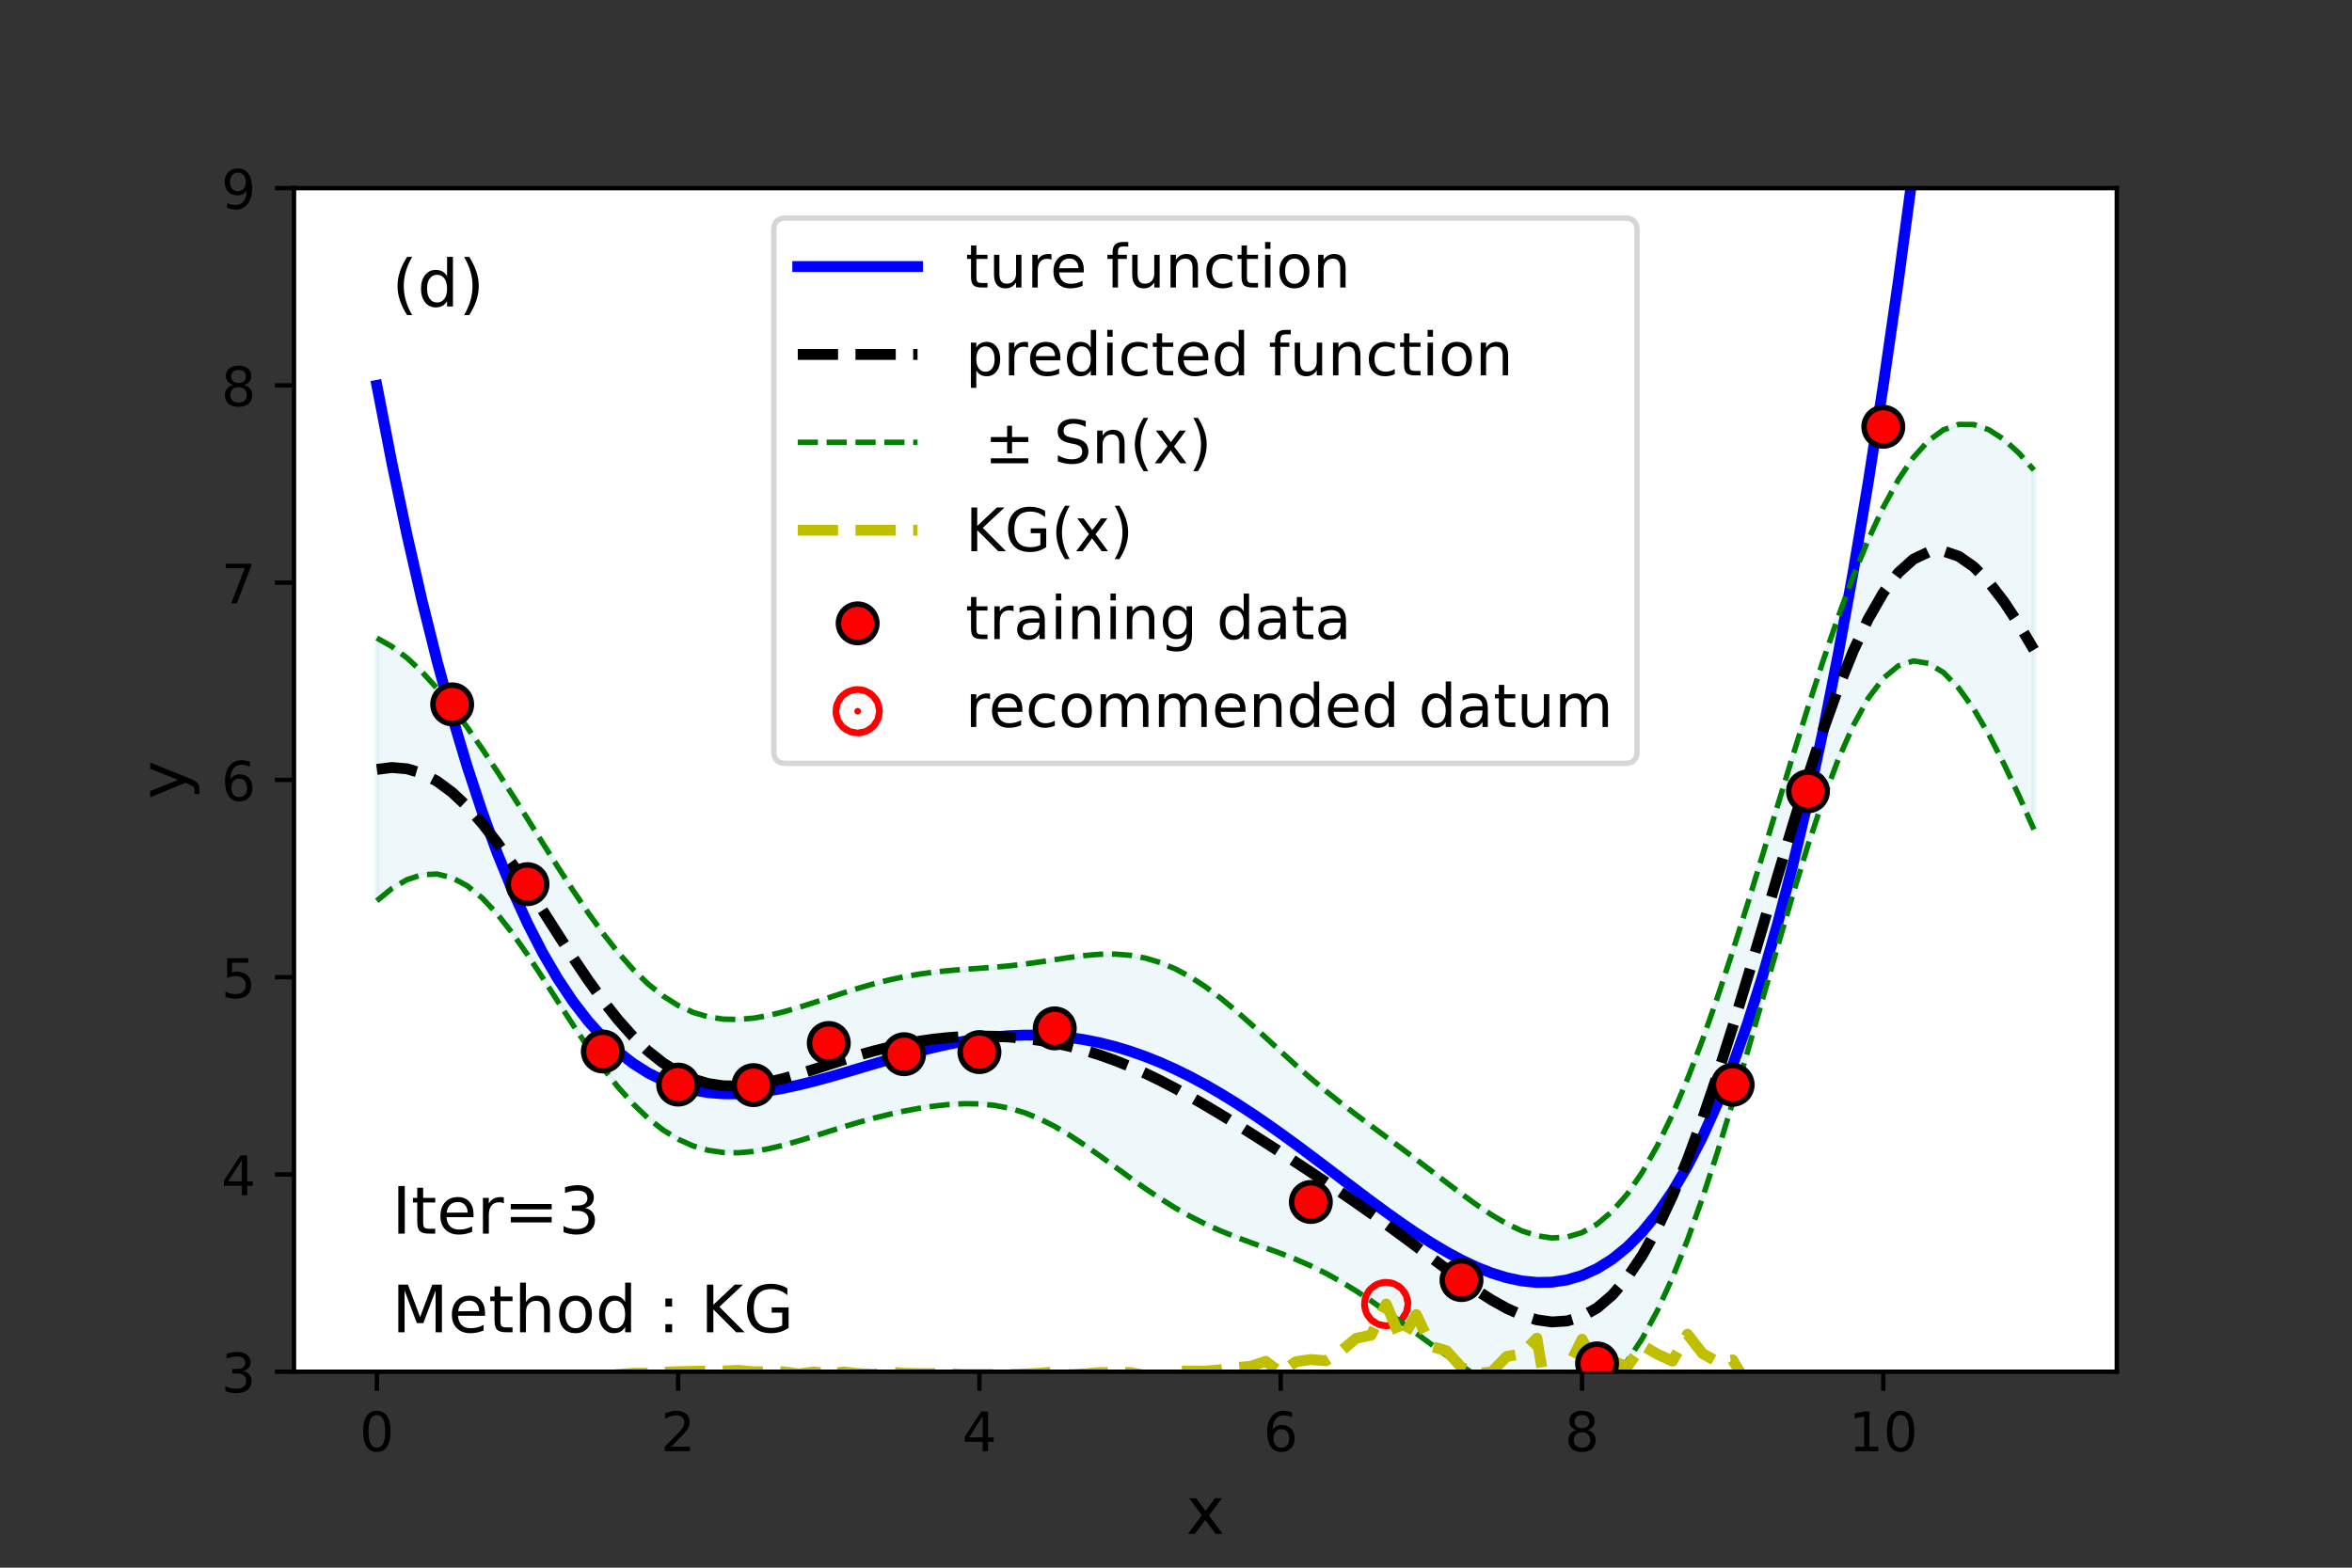 <?xml version="1.0" encoding="utf-8" standalone="no"?>
<!DOCTYPE svg PUBLIC "-//W3C//DTD SVG 1.1//EN"
  "http://www.w3.org/Graphics/SVG/1.1/DTD/svg11.dtd">
<!-- Created with matplotlib (https://matplotlib.org/) -->
<svg height="288pt" version="1.1" viewBox="0 0 432 288" width="432pt" xmlns="http://www.w3.org/2000/svg" xmlns:xlink="http://www.w3.org/1999/xlink">
 <rect x="0" y="0" width="432" height="288" fill="#333333" stroke="none"/>
 <defs>
  <style type="text/css">*{stroke-linecap:butt;stroke-linejoin:round;}</style>
 </defs>
 <g id="figure_1">
  <g id="patch_1">
   <path d="M 0 288 
L 432 288 
L 432 0 
L 0 0 
z
" style="fill:none;"/>
  </g>
  <g id="axes_1">
   <g id="patch_2">
    <path d="M 54 252 
L 388.8 252 
L 388.8 34.56 
L 54 34.56 
z
" style="fill:#ffffff;"/>
   </g>
   <g id="PolyCollection_1">
    <defs>
     <path d="M 69.218 -170.789 
L 69.218 -122.514 
L 71.985 -124.775 
L 74.752 -126.397 
L 77.519 -127.302 
L 80.286 -127.431 
L 83.053 -126.752 
L 85.82 -125.265 
L 88.587 -123.008 
L 91.354 -120.062 
L 94.121 -116.546 
L 96.888 -112.604 
L 99.655 -108.397 
L 102.421 -104.081 
L 105.188 -99.799 
L 107.955 -95.68 
L 110.722 -91.826 
L 113.489 -88.322 
L 116.256 -85.228 
L 119.023 -82.584 
L 121.79 -80.411 
L 124.557 -78.713 
L 127.324 -77.477 
L 130.091 -76.677 
L 132.858 -76.276 
L 135.625 -76.225 
L 138.392 -76.472 
L 141.159 -76.957 
L 143.926 -77.621 
L 146.693 -78.408 
L 149.46 -79.263 
L 152.226 -80.142 
L 154.993 -81.007 
L 157.76 -81.83 
L 160.527 -82.591 
L 163.294 -83.278 
L 166.061 -83.882 
L 168.828 -84.395 
L 171.595 -84.807 
L 174.362 -85.098 
L 177.129 -85.242 
L 179.896 -85.201 
L 182.663 -84.935 
L 185.43 -84.404 
L 188.197 -83.583 
L 190.964 -82.466 
L 193.731 -81.07 
L 196.498 -79.432 
L 199.264 -77.607 
L 202.031 -75.656 
L 204.798 -73.642 
L 207.565 -71.628 
L 210.332 -69.67 
L 213.099 -67.814 
L 215.866 -66.094 
L 218.633 -64.532 
L 221.4 -63.134 
L 224.167 -61.889 
L 226.934 -60.772 
L 229.701 -59.743 
L 232.468 -58.752 
L 235.235 -57.741 
L 238.002 -56.655 
L 240.769 -55.445 
L 243.536 -54.079 
L 246.302 -52.545 
L 249.069 -50.851 
L 251.836 -49.021 
L 254.603 -47.088 
L 257.37 -45.086 
L 260.137 -43.052 
L 262.904 -41.016 
L 265.671 -39.012 
L 268.438 -37.074 
L 271.205 -35.24 
L 273.972 -33.56 
L 276.739 -32.092 
L 279.506 -30.908 
L 282.273 -30.089 
L 285.04 -29.724 
L 287.807 -29.909 
L 290.574 -30.737 
L 293.34 -32.298 
L 296.107 -34.673 
L 298.874 -37.926 
L 301.641 -42.1 
L 304.408 -47.215 
L 307.175 -53.26 
L 309.942 -60.196 
L 312.709 -67.949 
L 315.476 -76.414 
L 318.243 -85.455 
L 321.01 -94.906 
L 323.777 -104.577 
L 326.544 -114.256 
L 329.311 -123.714 
L 332.078 -132.714 
L 334.845 -141.019 
L 337.612 -148.409 
L 340.379 -154.691 
L 343.145 -159.719 
L 345.912 -163.396 
L 348.679 -165.681 
L 351.446 -166.578 
L 354.213 -166.136 
L 356.98 -164.44 
L 359.747 -161.604 
L 362.514 -157.766 
L 365.281 -153.081 
L 368.048 -147.716 
L 370.815 -141.838 
L 373.582 -135.615 
L 373.582 -201.644 
L 373.582 -201.644 
L 370.815 -204.767 
L 368.048 -207.28 
L 365.281 -209.064 
L 362.514 -210.009 
L 359.747 -210.027 
L 356.98 -209.049 
L 354.213 -207.035 
L 351.446 -203.974 
L 348.679 -199.886 
L 345.912 -194.821 
L 343.145 -188.858 
L 340.379 -182.089 
L 337.612 -174.625 
L 334.845 -166.577 
L 332.078 -158.064 
L 329.311 -149.212 
L 326.544 -140.155 
L 323.777 -131.04 
L 321.01 -122.018 
L 318.243 -113.239 
L 315.476 -104.85 
L 312.709 -96.981 
L 309.942 -89.746 
L 307.175 -83.236 
L 304.408 -77.521 
L 301.641 -72.643 
L 298.874 -68.622 
L 296.107 -65.455 
L 293.34 -63.116 
L 290.574 -61.564 
L 287.807 -60.74 
L 285.04 -60.572 
L 282.273 -60.983 
L 279.506 -61.885 
L 276.739 -63.192 
L 273.972 -64.814 
L 271.205 -66.666 
L 268.438 -68.672 
L 265.671 -70.762 
L 262.904 -72.881 
L 260.137 -74.991 
L 257.37 -77.073 
L 254.603 -79.126 
L 251.836 -81.168 
L 249.069 -83.231 
L 246.302 -85.352 
L 243.536 -87.564 
L 240.769 -89.889 
L 238.002 -92.324 
L 235.235 -94.843 
L 232.468 -97.4 
L 229.701 -99.935 
L 226.934 -102.38 
L 224.167 -104.666 
L 221.4 -106.733 
L 218.633 -108.529 
L 215.866 -110.017 
L 213.099 -111.176 
L 210.332 -112.002 
L 207.565 -112.508 
L 204.798 -112.723 
L 202.031 -112.691 
L 199.264 -112.468 
L 196.498 -112.114 
L 193.731 -111.696 
L 190.964 -111.272 
L 188.197 -110.888 
L 185.43 -110.57 
L 182.663 -110.318 
L 179.896 -110.113 
L 177.129 -109.921 
L 174.362 -109.701 
L 171.595 -109.418 
L 168.828 -109.045 
L 166.061 -108.565 
L 163.294 -107.973 
L 160.527 -107.275 
L 157.76 -106.484 
L 154.993 -105.622 
L 152.226 -104.717 
L 149.46 -103.803 
L 146.693 -102.922 
L 143.926 -102.119 
L 141.159 -101.446 
L 138.392 -100.958 
L 135.625 -100.715 
L 132.858 -100.774 
L 130.091 -101.191 
L 127.324 -102.015 
L 124.557 -103.287 
L 121.79 -105.029 
L 119.023 -107.25 
L 116.256 -109.939 
L 113.489 -113.065 
L 110.722 -116.581 
L 107.955 -120.424 
L 105.188 -124.52 
L 102.421 -128.793 
L 99.655 -133.165 
L 96.888 -137.567 
L 94.121 -141.941 
L 91.354 -146.234 
L 88.587 -150.396 
L 85.82 -154.373 
L 83.053 -158.104 
L 80.286 -161.52 
L 77.519 -164.551 
L 74.752 -167.135 
L 71.985 -169.225 
L 69.218 -170.789 
z
" id="m813227bf83" style="stroke:#add8e6;stroke-opacity:0.2;"/>
    </defs>
    <g clip-path="url(#pe865008651)">
     <use style="fill:#add8e6;fill-opacity:0.2;stroke:#add8e6;stroke-opacity:0.2;" x="0" xlink:href="#m813227bf83" y="288"/>
    </g>
   </g>
   <g id="PathCollection_1">
    <defs>
     <path d="M 0 0.612 
C 0.162 0.612 0.318 0.548 0.433 0.433 
C 0.548 0.318 0.612 0.162 0.612 0 
C 0.612 -0.162 0.548 -0.318 0.433 -0.433 
C 0.318 -0.548 0.162 -0.612 0 -0.612 
C -0.162 -0.612 -0.318 -0.548 -0.433 -0.433 
C -0.548 -0.318 -0.612 -0.162 -0.612 0 
C -0.612 0.162 -0.548 0.318 -0.433 0.433 
C -0.318 0.548 -0.162 0.612 0 0.612 
z
" id="m2657b2f716" style="stroke:#ff0000;stroke-width:8;"/>
    </defs>
    <g clip-path="url(#pe865008651)">
     <use style="fill:#ff0000;stroke:#ff0000;stroke-width:8;" x="254.603" xlink:href="#m2657b2f716" y="239.561"/>
    </g>
   </g>
   <g id="matplotlib.axis_1">
    <g id="xtick_1">
     <g id="line2d_1">
      <defs>
       <path d="M 0 0 
L 0 3.5 
" id="m53368bb280" style="stroke:#000000;stroke-width:0.8;"/>
      </defs>
      <g>
       <use style="stroke:#000000;stroke-width:0.8;" x="69.218" xlink:href="#m53368bb280" y="252"/>
      </g>
     </g>
     <g id="text_1">
      <!-- 0 -->
      <g transform="translate(66.037 266.598)scale(0.1 -0.1)">
       <defs>
        <path d="M 31.781 66.406 
Q 24.172 66.406 20.328 58.906 
Q 16.5 51.422 16.5 36.375 
Q 16.5 21.391 20.328 13.891 
Q 24.172 6.391 31.781 6.391 
Q 39.453 6.391 43.281 13.891 
Q 47.125 21.391 47.125 36.375 
Q 47.125 51.422 43.281 58.906 
Q 39.453 66.406 31.781 66.406 
z
M 31.781 74.219 
Q 44.047 74.219 50.516 64.516 
Q 56.984 54.828 56.984 36.375 
Q 56.984 17.969 50.516 8.266 
Q 44.047 -1.422 31.781 -1.422 
Q 19.531 -1.422 13.062 8.266 
Q 6.594 17.969 6.594 36.375 
Q 6.594 54.828 13.062 64.516 
Q 19.531 74.219 31.781 74.219 
z
" id="DejaVuSans-48"/>
       </defs>
       <use xlink:href="#DejaVuSans-48"/>
      </g>
     </g>
    </g>
    <g id="xtick_2">
     <g id="line2d_2">
      <g>
       <use style="stroke:#000000;stroke-width:0.8;" x="124.557" xlink:href="#m53368bb280" y="252"/>
      </g>
     </g>
     <g id="text_2">
      <!-- 2 -->
      <g transform="translate(121.376 266.598)scale(0.1 -0.1)">
       <defs>
        <path d="M 19.188 8.297 
L 53.609 8.297 
L 53.609 0 
L 7.328 0 
L 7.328 8.297 
Q 12.938 14.109 22.625 23.891 
Q 32.328 33.688 34.812 36.531 
Q 39.547 41.844 41.422 45.531 
Q 43.312 49.219 43.312 52.781 
Q 43.312 58.594 39.234 62.25 
Q 35.156 65.922 28.609 65.922 
Q 23.969 65.922 18.812 64.312 
Q 13.672 62.703 7.812 59.422 
L 7.812 69.391 
Q 13.766 71.781 18.938 73 
Q 24.125 74.219 28.422 74.219 
Q 39.75 74.219 46.484 68.547 
Q 53.219 62.891 53.219 53.422 
Q 53.219 48.922 51.531 44.891 
Q 49.859 40.875 45.406 35.406 
Q 44.188 33.984 37.641 27.219 
Q 31.109 20.453 19.188 8.297 
z
" id="DejaVuSans-50"/>
       </defs>
       <use xlink:href="#DejaVuSans-50"/>
      </g>
     </g>
    </g>
    <g id="xtick_3">
     <g id="line2d_3">
      <g>
       <use style="stroke:#000000;stroke-width:0.8;" x="179.896" xlink:href="#m53368bb280" y="252"/>
      </g>
     </g>
     <g id="text_3">
      <!-- 4 -->
      <g transform="translate(176.715 266.598)scale(0.1 -0.1)">
       <defs>
        <path d="M 37.797 64.312 
L 12.891 25.391 
L 37.797 25.391 
z
M 35.203 72.906 
L 47.609 72.906 
L 47.609 25.391 
L 58.016 25.391 
L 58.016 17.188 
L 47.609 17.188 
L 47.609 0 
L 37.797 0 
L 37.797 17.188 
L 4.891 17.188 
L 4.891 26.703 
z
" id="DejaVuSans-52"/>
       </defs>
       <use xlink:href="#DejaVuSans-52"/>
      </g>
     </g>
    </g>
    <g id="xtick_4">
     <g id="line2d_4">
      <g>
       <use style="stroke:#000000;stroke-width:0.8;" x="235.235" xlink:href="#m53368bb280" y="252"/>
      </g>
     </g>
     <g id="text_4">
      <!-- 6 -->
      <g transform="translate(232.053 266.598)scale(0.1 -0.1)">
       <defs>
        <path d="M 33.016 40.375 
Q 26.375 40.375 22.484 35.828 
Q 18.609 31.297 18.609 23.391 
Q 18.609 15.531 22.484 10.953 
Q 26.375 6.391 33.016 6.391 
Q 39.656 6.391 43.531 10.953 
Q 47.406 15.531 47.406 23.391 
Q 47.406 31.297 43.531 35.828 
Q 39.656 40.375 33.016 40.375 
z
M 52.594 71.297 
L 52.594 62.312 
Q 48.875 64.062 45.094 64.984 
Q 41.312 65.922 37.594 65.922 
Q 27.828 65.922 22.672 59.328 
Q 17.531 52.734 16.797 39.406 
Q 19.672 43.656 24.016 45.922 
Q 28.375 48.188 33.594 48.188 
Q 44.578 48.188 50.953 41.516 
Q 57.328 34.859 57.328 23.391 
Q 57.328 12.156 50.688 5.359 
Q 44.047 -1.422 33.016 -1.422 
Q 20.359 -1.422 13.672 8.266 
Q 6.984 17.969 6.984 36.375 
Q 6.984 53.656 15.188 63.938 
Q 23.391 74.219 37.203 74.219 
Q 40.922 74.219 44.703 73.484 
Q 48.484 72.75 52.594 71.297 
z
" id="DejaVuSans-54"/>
       </defs>
       <use xlink:href="#DejaVuSans-54"/>
      </g>
     </g>
    </g>
    <g id="xtick_5">
     <g id="line2d_5">
      <g>
       <use style="stroke:#000000;stroke-width:0.8;" x="290.574" xlink:href="#m53368bb280" y="252"/>
      </g>
     </g>
     <g id="text_5">
      <!-- 8 -->
      <g transform="translate(287.392 266.598)scale(0.1 -0.1)">
       <defs>
        <path d="M 31.781 34.625 
Q 24.75 34.625 20.719 30.859 
Q 16.703 27.094 16.703 20.516 
Q 16.703 13.922 20.719 10.156 
Q 24.75 6.391 31.781 6.391 
Q 38.812 6.391 42.859 10.172 
Q 46.922 13.969 46.922 20.516 
Q 46.922 27.094 42.891 30.859 
Q 38.875 34.625 31.781 34.625 
z
M 21.922 38.812 
Q 15.578 40.375 12.031 44.719 
Q 8.5 49.078 8.5 55.328 
Q 8.5 64.062 14.719 69.141 
Q 20.953 74.219 31.781 74.219 
Q 42.672 74.219 48.875 69.141 
Q 55.078 64.062 55.078 55.328 
Q 55.078 49.078 51.531 44.719 
Q 48 40.375 41.703 38.812 
Q 48.828 37.156 52.797 32.312 
Q 56.781 27.484 56.781 20.516 
Q 56.781 9.906 50.312 4.234 
Q 43.844 -1.422 31.781 -1.422 
Q 19.734 -1.422 13.25 4.234 
Q 6.781 9.906 6.781 20.516 
Q 6.781 27.484 10.781 32.312 
Q 14.797 37.156 21.922 38.812 
z
M 18.312 54.391 
Q 18.312 48.734 21.844 45.562 
Q 25.391 42.391 31.781 42.391 
Q 38.141 42.391 41.719 45.562 
Q 45.312 48.734 45.312 54.391 
Q 45.312 60.062 41.719 63.234 
Q 38.141 66.406 31.781 66.406 
Q 25.391 66.406 21.844 63.234 
Q 18.312 60.062 18.312 54.391 
z
" id="DejaVuSans-56"/>
       </defs>
       <use xlink:href="#DejaVuSans-56"/>
      </g>
     </g>
    </g>
    <g id="xtick_6">
     <g id="line2d_6">
      <g>
       <use style="stroke:#000000;stroke-width:0.8;" x="345.912" xlink:href="#m53368bb280" y="252"/>
      </g>
     </g>
     <g id="text_6">
      <!-- 10 -->
      <g transform="translate(339.55 266.598)scale(0.1 -0.1)">
       <defs>
        <path d="M 12.406 8.297 
L 28.516 8.297 
L 28.516 63.922 
L 10.984 60.406 
L 10.984 69.391 
L 28.422 72.906 
L 38.281 72.906 
L 38.281 8.297 
L 54.391 8.297 
L 54.391 0 
L 12.406 0 
z
" id="DejaVuSans-49"/>
       </defs>
       <use xlink:href="#DejaVuSans-49"/>
       <use x="63.623" xlink:href="#DejaVuSans-48"/>
      </g>
     </g>
    </g>
    <g id="text_7">
     <!-- x -->
     <g transform="translate(217.849 281.796)scale(0.12 -0.12)">
      <defs>
       <path d="M 54.891 54.688 
L 35.109 28.078 
L 55.906 0 
L 45.312 0 
L 29.391 21.484 
L 13.484 0 
L 2.875 0 
L 24.125 28.609 
L 4.688 54.688 
L 15.281 54.688 
L 29.781 35.203 
L 44.281 54.688 
z
" id="DejaVuSans-120"/>
      </defs>
      <use xlink:href="#DejaVuSans-120"/>
     </g>
    </g>
   </g>
   <g id="matplotlib.axis_2">
    <g id="ytick_1">
     <g id="line2d_7">
      <defs>
       <path d="M 0 0 
L -3.5 0 
" id="m4de443f1e4" style="stroke:#000000;stroke-width:0.8;"/>
      </defs>
      <g>
       <use style="stroke:#000000;stroke-width:0.8;" x="54" xlink:href="#m4de443f1e4" y="252"/>
      </g>
     </g>
     <g id="text_8">
      <!-- 3 -->
      <g transform="translate(40.638 255.799)scale(0.1 -0.1)">
       <defs>
        <path d="M 40.578 39.312 
Q 47.656 37.797 51.625 33 
Q 55.609 28.219 55.609 21.188 
Q 55.609 10.406 48.188 4.484 
Q 40.766 -1.422 27.094 -1.422 
Q 22.516 -1.422 17.656 -0.516 
Q 12.797 0.391 7.625 2.203 
L 7.625 11.719 
Q 11.719 9.328 16.594 8.109 
Q 21.484 6.891 26.812 6.891 
Q 36.078 6.891 40.938 10.547 
Q 45.797 14.203 45.797 21.188 
Q 45.797 27.641 41.281 31.266 
Q 36.766 34.906 28.719 34.906 
L 20.219 34.906 
L 20.219 43.016 
L 29.109 43.016 
Q 36.375 43.016 40.234 45.922 
Q 44.094 48.828 44.094 54.297 
Q 44.094 59.906 40.109 62.906 
Q 36.141 65.922 28.719 65.922 
Q 24.656 65.922 20.016 65.031 
Q 15.375 64.156 9.812 62.312 
L 9.812 71.094 
Q 15.438 72.656 20.344 73.438 
Q 25.25 74.219 29.594 74.219 
Q 40.828 74.219 47.359 69.109 
Q 53.906 64.016 53.906 55.328 
Q 53.906 49.266 50.438 45.094 
Q 46.969 40.922 40.578 39.312 
z
" id="DejaVuSans-51"/>
       </defs>
       <use xlink:href="#DejaVuSans-51"/>
      </g>
     </g>
    </g>
    <g id="ytick_2">
     <g id="line2d_8">
      <g>
       <use style="stroke:#000000;stroke-width:0.8;" x="54" xlink:href="#m4de443f1e4" y="215.76"/>
      </g>
     </g>
     <g id="text_9">
      <!-- 4 -->
      <g transform="translate(40.638 219.559)scale(0.1 -0.1)">
       <use xlink:href="#DejaVuSans-52"/>
      </g>
     </g>
    </g>
    <g id="ytick_3">
     <g id="line2d_9">
      <g>
       <use style="stroke:#000000;stroke-width:0.8;" x="54" xlink:href="#m4de443f1e4" y="179.52"/>
      </g>
     </g>
     <g id="text_10">
      <!-- 5 -->
      <g transform="translate(40.638 183.319)scale(0.1 -0.1)">
       <defs>
        <path d="M 10.797 72.906 
L 49.516 72.906 
L 49.516 64.594 
L 19.828 64.594 
L 19.828 46.734 
Q 21.969 47.469 24.109 47.828 
Q 26.266 48.188 28.422 48.188 
Q 40.625 48.188 47.75 41.5 
Q 54.891 34.812 54.891 23.391 
Q 54.891 11.625 47.562 5.094 
Q 40.234 -1.422 26.906 -1.422 
Q 22.312 -1.422 17.547 -0.641 
Q 12.797 0.141 7.719 1.703 
L 7.719 11.625 
Q 12.109 9.234 16.797 8.062 
Q 21.484 6.891 26.703 6.891 
Q 35.156 6.891 40.078 11.328 
Q 45.016 15.766 45.016 23.391 
Q 45.016 31 40.078 35.438 
Q 35.156 39.891 26.703 39.891 
Q 22.75 39.891 18.812 39.016 
Q 14.891 38.141 10.797 36.281 
z
" id="DejaVuSans-53"/>
       </defs>
       <use xlink:href="#DejaVuSans-53"/>
      </g>
     </g>
    </g>
    <g id="ytick_4">
     <g id="line2d_10">
      <g>
       <use style="stroke:#000000;stroke-width:0.8;" x="54" xlink:href="#m4de443f1e4" y="143.28"/>
      </g>
     </g>
     <g id="text_11">
      <!-- 6 -->
      <g transform="translate(40.638 147.079)scale(0.1 -0.1)">
       <use xlink:href="#DejaVuSans-54"/>
      </g>
     </g>
    </g>
    <g id="ytick_5">
     <g id="line2d_11">
      <g>
       <use style="stroke:#000000;stroke-width:0.8;" x="54" xlink:href="#m4de443f1e4" y="107.04"/>
      </g>
     </g>
     <g id="text_12">
      <!-- 7 -->
      <g transform="translate(40.638 110.839)scale(0.1 -0.1)">
       <defs>
        <path d="M 8.203 72.906 
L 55.078 72.906 
L 55.078 68.703 
L 28.609 0 
L 18.312 0 
L 43.219 64.594 
L 8.203 64.594 
z
" id="DejaVuSans-55"/>
       </defs>
       <use xlink:href="#DejaVuSans-55"/>
      </g>
     </g>
    </g>
    <g id="ytick_6">
     <g id="line2d_12">
      <g>
       <use style="stroke:#000000;stroke-width:0.8;" x="54" xlink:href="#m4de443f1e4" y="70.8"/>
      </g>
     </g>
     <g id="text_13">
      <!-- 8 -->
      <g transform="translate(40.638 74.599)scale(0.1 -0.1)">
       <use xlink:href="#DejaVuSans-56"/>
      </g>
     </g>
    </g>
    <g id="ytick_7">
     <g id="line2d_13">
      <g>
       <use style="stroke:#000000;stroke-width:0.8;" x="54" xlink:href="#m4de443f1e4" y="34.56"/>
      </g>
     </g>
     <g id="text_14">
      <!-- 9 -->
      <g transform="translate(40.638 38.359)scale(0.1 -0.1)">
       <defs>
        <path d="M 10.984 1.516 
L 10.984 10.5 
Q 14.703 8.734 18.5 7.812 
Q 22.312 6.891 25.984 6.891 
Q 35.75 6.891 40.891 13.453 
Q 46.047 20.016 46.781 33.406 
Q 43.953 29.203 39.594 26.953 
Q 35.25 24.703 29.984 24.703 
Q 19.047 24.703 12.672 31.312 
Q 6.297 37.938 6.297 49.422 
Q 6.297 60.641 12.938 67.422 
Q 19.578 74.219 30.609 74.219 
Q 43.266 74.219 49.922 64.516 
Q 56.594 54.828 56.594 36.375 
Q 56.594 19.141 48.406 8.859 
Q 40.234 -1.422 26.422 -1.422 
Q 22.703 -1.422 18.891 -0.688 
Q 15.094 0.047 10.984 1.516 
z
M 30.609 32.422 
Q 37.25 32.422 41.125 36.953 
Q 45.016 41.5 45.016 49.422 
Q 45.016 57.281 41.125 61.844 
Q 37.25 66.406 30.609 66.406 
Q 23.969 66.406 20.094 61.844 
Q 16.219 57.281 16.219 49.422 
Q 16.219 41.5 20.094 36.953 
Q 23.969 32.422 30.609 32.422 
z
" id="DejaVuSans-57"/>
       </defs>
       <use xlink:href="#DejaVuSans-57"/>
      </g>
     </g>
    </g>
    <g id="text_15">
     <!-- y -->
     <g transform="translate(34.142 146.831)rotate(-90)scale(0.12 -0.12)">
      <defs>
       <path d="M 32.172 -5.078 
Q 28.375 -14.844 24.75 -17.812 
Q 21.141 -20.797 15.094 -20.797 
L 7.906 -20.797 
L 7.906 -13.281 
L 13.188 -13.281 
Q 16.891 -13.281 18.938 -11.516 
Q 21 -9.766 23.484 -3.219 
L 25.094 0.875 
L 2.984 54.688 
L 12.5 54.688 
L 29.594 11.922 
L 46.688 54.688 
L 56.203 54.688 
z
" id="DejaVuSans-121"/>
      </defs>
      <use xlink:href="#DejaVuSans-121"/>
     </g>
    </g>
   </g>
   <g id="line2d_14">
    <path clip-path="url(#pe865008651)" d="M 69.218 70.8 
L 71.985 85.084 
L 74.752 98.255 
L 77.519 110.365 
L 80.286 121.466 
L 83.053 131.608 
L 85.82 140.842 
L 88.587 149.214 
L 91.354 156.771 
L 94.121 163.561 
L 96.888 169.626 
L 99.655 175.012 
L 102.421 179.761 
L 105.188 183.913 
L 107.955 187.509 
L 110.722 190.589 
L 113.489 193.19 
L 116.256 195.349 
L 119.023 197.101 
L 121.79 198.482 
L 124.557 199.524 
L 127.324 200.261 
L 130.091 200.723 
L 132.858 200.94 
L 135.625 200.941 
L 138.392 200.754 
L 141.159 200.406 
L 143.926 199.922 
L 146.693 199.327 
L 149.46 198.643 
L 152.226 197.894 
L 154.993 197.099 
L 157.76 196.279 
L 160.527 195.453 
L 163.294 194.638 
L 166.061 193.851 
L 168.828 193.106 
L 171.595 192.419 
L 174.362 191.803 
L 177.129 191.268 
L 179.896 190.827 
L 182.663 190.488 
L 185.43 190.261 
L 188.197 190.153 
L 190.964 190.17 
L 193.731 190.317 
L 196.498 190.599 
L 199.264 191.018 
L 202.031 191.576 
L 204.798 192.273 
L 207.565 193.11 
L 210.332 194.084 
L 213.099 195.194 
L 215.866 196.434 
L 218.633 197.8 
L 221.4 199.287 
L 224.167 200.885 
L 226.934 202.589 
L 229.701 204.386 
L 232.468 206.268 
L 235.235 208.222 
L 238.002 210.235 
L 240.769 212.294 
L 243.536 214.383 
L 246.302 216.485 
L 249.069 218.584 
L 251.836 220.661 
L 254.603 222.696 
L 257.37 224.668 
L 260.137 226.556 
L 262.904 228.335 
L 265.671 229.983 
L 268.438 231.473 
L 271.205 232.78 
L 273.972 233.875 
L 276.739 234.729 
L 279.506 235.314 
L 282.273 235.598 
L 285.04 235.548 
L 287.807 235.132 
L 290.574 234.315 
L 293.34 233.061 
L 296.107 231.335 
L 298.874 229.098 
L 301.641 226.31 
L 304.408 222.933 
L 307.175 218.925 
L 309.942 214.244 
L 312.709 208.846 
L 315.476 202.686 
L 318.243 195.719 
L 321.01 187.899 
L 323.777 179.176 
L 326.544 169.503 
L 329.311 158.828 
L 332.078 147.101 
L 334.845 134.269 
L 337.612 120.278 
L 340.379 105.074 
L 343.145 88.6 
L 345.912 70.8 
L 348.679 51.616 
L 351.446 30.987 
L 354.213 8.855 
L 355.364 -1 
" style="fill:none;stroke:#0000ff;stroke-linecap:square;stroke-width:2;"/>
   </g>
   <g id="line2d_15">
    <path clip-path="url(#pe865008651)" d="M 69.218 165.486 
L 71.985 163.225 
L 74.752 161.603 
L 77.519 160.698 
L 80.286 160.569 
L 83.053 161.248 
L 85.82 162.735 
L 88.587 164.992 
L 91.354 167.938 
L 94.121 171.454 
L 96.888 175.396 
L 99.655 179.603 
L 102.421 183.919 
L 105.188 188.201 
L 107.955 192.32 
L 110.722 196.174 
L 113.489 199.678 
L 116.256 202.772 
L 119.023 205.416 
L 121.79 207.589 
L 124.557 209.287 
L 127.324 210.523 
L 130.091 211.323 
L 132.858 211.724 
L 135.625 211.775 
L 138.392 211.528 
L 141.159 211.043 
L 143.926 210.379 
L 146.693 209.592 
L 149.46 208.737 
L 152.226 207.858 
L 154.993 206.993 
L 157.76 206.17 
L 160.527 205.409 
L 163.294 204.722 
L 166.061 204.118 
L 168.828 203.605 
L 171.595 203.193 
L 174.362 202.902 
L 177.129 202.758 
L 179.896 202.799 
L 182.663 203.065 
L 185.43 203.596 
L 188.197 204.417 
L 190.964 205.534 
L 193.731 206.93 
L 196.498 208.568 
L 199.264 210.393 
L 202.031 212.344 
L 204.798 214.358 
L 207.565 216.372 
L 210.332 218.33 
L 213.099 220.186 
L 215.866 221.906 
L 218.633 223.468 
L 221.4 224.866 
L 224.167 226.111 
L 226.934 227.228 
L 229.701 228.257 
L 232.468 229.248 
L 235.235 230.259 
L 238.002 231.345 
L 240.769 232.555 
L 243.536 233.921 
L 246.302 235.455 
L 249.069 237.149 
L 251.836 238.979 
L 254.603 240.912 
L 257.37 242.914 
L 260.137 244.948 
L 262.904 246.984 
L 265.671 248.988 
L 268.438 250.926 
L 271.205 252.76 
L 273.972 254.44 
L 276.739 255.908 
L 279.506 257.092 
L 282.273 257.911 
L 285.04 258.276 
L 287.807 258.091 
L 290.574 257.263 
L 293.34 255.702 
L 296.107 253.327 
L 298.874 250.074 
L 301.641 245.9 
L 304.408 240.785 
L 307.175 234.74 
L 309.942 227.804 
L 312.709 220.051 
L 315.476 211.586 
L 318.243 202.545 
L 321.01 193.094 
L 323.777 183.423 
L 326.544 173.744 
L 329.311 164.286 
L 332.078 155.286 
L 334.845 146.981 
L 337.612 139.591 
L 340.379 133.309 
L 343.145 128.281 
L 345.912 124.604 
L 348.679 122.319 
L 351.446 121.422 
L 354.213 121.864 
L 356.98 123.56 
L 359.747 126.396 
L 362.514 130.234 
L 365.281 134.919 
L 368.048 140.284 
L 370.815 146.162 
L 373.582 152.385 
" style="fill:none;stroke:#008000;stroke-dasharray:3.7,1.6;stroke-dashoffset:0;"/>
   </g>
   <g id="line2d_16">
    <path clip-path="url(#pe865008651)" d="M 69.218 117.211 
L 71.985 118.775 
L 74.752 120.865 
L 77.519 123.449 
L 80.286 126.48 
L 83.053 129.896 
L 85.82 133.627 
L 88.587 137.604 
L 91.354 141.766 
L 94.121 146.059 
L 96.888 150.433 
L 99.655 154.835 
L 102.421 159.207 
L 105.188 163.48 
L 107.955 167.576 
L 110.722 171.419 
L 113.489 174.935 
L 116.256 178.061 
L 119.023 180.75 
L 121.79 182.971 
L 124.557 184.713 
L 127.324 185.985 
L 130.091 186.809 
L 132.858 187.226 
L 135.625 187.285 
L 138.392 187.042 
L 141.159 186.554 
L 143.926 185.881 
L 146.693 185.078 
L 149.46 184.197 
L 152.226 183.283 
L 154.993 182.378 
L 157.76 181.516 
L 160.527 180.725 
L 163.294 180.027 
L 166.061 179.435 
L 168.828 178.955 
L 171.595 178.582 
L 174.362 178.299 
L 177.129 178.079 
L 179.896 177.887 
L 182.663 177.682 
L 185.43 177.43 
L 188.197 177.112 
L 190.964 176.728 
L 193.731 176.304 
L 196.498 175.886 
L 199.264 175.532 
L 202.031 175.309 
L 204.798 175.277 
L 207.565 175.492 
L 210.332 175.998 
L 213.099 176.824 
L 215.866 177.983 
L 218.633 179.471 
L 221.4 181.267 
L 224.167 183.334 
L 226.934 185.62 
L 229.701 188.065 
L 232.468 190.6 
L 235.235 193.157 
L 238.002 195.676 
L 240.769 198.111 
L 243.536 200.436 
L 246.302 202.648 
L 249.069 204.769 
L 251.836 206.832 
L 254.603 208.874 
L 257.37 210.927 
L 260.137 213.009 
L 262.904 215.119 
L 265.671 217.238 
L 268.438 219.328 
L 271.205 221.334 
L 273.972 223.186 
L 276.739 224.808 
L 279.506 226.115 
L 282.273 227.017 
L 285.04 227.428 
L 287.807 227.26 
L 290.574 226.436 
L 293.34 224.884 
L 296.107 222.545 
L 298.874 219.378 
L 301.641 215.357 
L 304.408 210.479 
L 307.175 204.764 
L 309.942 198.254 
L 312.709 191.019 
L 315.476 183.15 
L 318.243 174.761 
L 321.01 165.982 
L 323.777 156.96 
L 326.544 147.845 
L 329.311 138.788 
L 332.078 129.936 
L 334.845 121.423 
L 337.612 113.375 
L 340.379 105.911 
L 343.145 99.142 
L 345.912 93.179 
L 348.679 88.114 
L 351.446 84.026 
L 354.213 80.965 
L 356.98 78.951 
L 359.747 77.973 
L 362.514 77.991 
L 365.281 78.936 
L 368.048 80.72 
L 370.815 83.233 
L 373.582 86.356 
" style="fill:none;stroke:#008000;stroke-dasharray:3.7,1.6;stroke-dashoffset:0;"/>
   </g>
   <g id="line2d_17">
    <path clip-path="url(#pe865008651)" d="M 69.218 253.734 
L 71.985 253.548 
L 74.752 253.489 
L 77.519 253.42 
L 80.286 253.671 
L 83.053 253.511 
L 85.82 253.58 
L 88.587 253.626 
L 91.354 253.549 
L 94.121 253.307 
L 96.888 253.292 
L 99.655 253.2 
L 102.421 253.111 
L 105.188 252.965 
L 107.955 252.834 
L 110.722 252.784 
L 113.489 252.521 
L 116.256 252.285 
L 119.023 252.277 
L 121.79 252.099 
L 124.557 251.993 
L 127.324 251.927 
L 130.091 251.864 
L 132.858 251.866 
L 135.625 251.752 
L 138.392 252.006 
L 141.159 251.983 
L 143.926 252.011 
L 146.693 252.403 
L 149.46 252.034 
L 152.226 252.386 
L 154.993 252.038 
L 157.76 252.351 
L 160.527 252.486 
L 163.294 252.061 
L 166.061 252.283 
L 168.828 252.34 
L 171.595 252.36 
L 174.362 252.407 
L 177.129 252.519 
L 179.896 252.513 
L 182.663 252.512 
L 185.43 252.525 
L 188.197 252.419 
L 190.964 252.278 
L 193.731 252.029 
L 196.498 252.565 
L 199.264 252.392 
L 202.031 252.148 
L 204.798 252.18 
L 207.565 252.131 
L 210.332 252.675 
L 213.099 252.792 
L 215.866 251.874 
L 218.633 251.873 
L 221.4 251.899 
L 224.167 251.636 
L 226.934 251.255 
L 229.701 251.014 
L 232.468 250.099 
L 235.235 252.151 
L 238.002 250.162 
L 240.769 249.763 
L 243.536 249.991 
L 246.302 248.22 
L 249.069 245.871 
L 251.836 245.28 
L 254.603 239.561 
L 257.37 246.201 
L 260.137 241.502 
L 262.904 247.338 
L 265.671 248.141 
L 268.438 251.211 
L 271.205 252.293 
L 273.972 252.064 
L 276.739 249.189 
L 279.506 248.722 
L 282.273 245.838 
L 285.04 262.1 
L 287.807 251.676 
L 290.574 246.039 
L 293.34 251.204 
L 296.107 249.974 
L 298.874 251.096 
L 301.641 247.154 
L 304.408 248.765 
L 307.175 250.051 
L 309.942 245.111 
L 312.709 248.653 
L 315.476 250.2 
L 318.243 249.837 
L 321.01 254.488 
L 323.777 252.57 
L 326.544 253.462 
L 329.311 253.678 
L 332.078 253.17 
L 334.845 253.724 
L 337.612 253.694 
L 340.379 254.004 
L 343.145 253.82 
L 345.912 252.684 
L 348.679 253.917 
L 351.446 253.912 
L 354.213 253.622 
L 356.98 253.691 
L 359.747 254.112 
L 362.514 254.304 
L 365.281 254.482 
L 368.048 254.98 
L 370.815 255.159 
L 373.582 255.219 
" style="fill:none;stroke:#bfbf00;stroke-dasharray:7.4,3.2;stroke-dashoffset:0;stroke-width:2;"/>
   </g>
   <g id="patch_3">
    <path d="M 54 252 
L 54 34.56 
" style="fill:none;stroke:#000000;stroke-linecap:square;stroke-linejoin:miter;stroke-width:0.8;"/>
   </g>
   <g id="patch_4">
    <path d="M 388.8 252 
L 388.8 34.56 
" style="fill:none;stroke:#000000;stroke-linecap:square;stroke-linejoin:miter;stroke-width:0.8;"/>
   </g>
   <g id="patch_5">
    <path d="M 54 252 
L 388.8 252 
" style="fill:none;stroke:#000000;stroke-linecap:square;stroke-linejoin:miter;stroke-width:0.8;"/>
   </g>
   <g id="patch_6">
    <path d="M 54 34.56 
L 388.8 34.56 
" style="fill:none;stroke:#000000;stroke-linecap:square;stroke-linejoin:miter;stroke-width:0.8;"/>
   </g>
   <g id="text_16">
    <!-- Method : KG -->
    <g transform="translate(71.985 244.752)scale(0.12 -0.12)">
     <defs>
      <path d="M 9.812 72.906 
L 24.516 72.906 
L 43.109 23.297 
L 61.812 72.906 
L 76.516 72.906 
L 76.516 0 
L 66.891 0 
L 66.891 64.016 
L 48.094 14.016 
L 38.188 14.016 
L 19.391 64.016 
L 19.391 0 
L 9.812 0 
z
" id="DejaVuSans-77"/>
      <path d="M 56.203 29.594 
L 56.203 25.203 
L 14.891 25.203 
Q 15.484 15.922 20.484 11.062 
Q 25.484 6.203 34.422 6.203 
Q 39.594 6.203 44.453 7.469 
Q 49.312 8.734 54.109 11.281 
L 54.109 2.781 
Q 49.266 0.734 44.188 -0.344 
Q 39.109 -1.422 33.891 -1.422 
Q 20.797 -1.422 13.156 6.188 
Q 5.516 13.812 5.516 26.812 
Q 5.516 40.234 12.766 48.109 
Q 20.016 56 32.328 56 
Q 43.359 56 49.781 48.891 
Q 56.203 41.797 56.203 29.594 
z
M 47.219 32.234 
Q 47.125 39.594 43.094 43.984 
Q 39.062 48.391 32.422 48.391 
Q 24.906 48.391 20.391 44.141 
Q 15.875 39.891 15.188 32.172 
z
" id="DejaVuSans-101"/>
      <path d="M 18.312 70.219 
L 18.312 54.688 
L 36.812 54.688 
L 36.812 47.703 
L 18.312 47.703 
L 18.312 18.016 
Q 18.312 11.328 20.141 9.422 
Q 21.969 7.516 27.594 7.516 
L 36.812 7.516 
L 36.812 0 
L 27.594 0 
Q 17.188 0 13.234 3.875 
Q 9.281 7.766 9.281 18.016 
L 9.281 47.703 
L 2.688 47.703 
L 2.688 54.688 
L 9.281 54.688 
L 9.281 70.219 
z
" id="DejaVuSans-116"/>
      <path d="M 54.891 33.016 
L 54.891 0 
L 45.906 0 
L 45.906 32.719 
Q 45.906 40.484 42.875 44.328 
Q 39.844 48.188 33.797 48.188 
Q 26.516 48.188 22.312 43.547 
Q 18.109 38.922 18.109 30.906 
L 18.109 0 
L 9.078 0 
L 9.078 75.984 
L 18.109 75.984 
L 18.109 46.188 
Q 21.344 51.125 25.703 53.562 
Q 30.078 56 35.797 56 
Q 45.219 56 50.047 50.172 
Q 54.891 44.344 54.891 33.016 
z
" id="DejaVuSans-104"/>
      <path d="M 30.609 48.391 
Q 23.391 48.391 19.188 42.75 
Q 14.984 37.109 14.984 27.297 
Q 14.984 17.484 19.156 11.844 
Q 23.344 6.203 30.609 6.203 
Q 37.797 6.203 41.984 11.859 
Q 46.188 17.531 46.188 27.297 
Q 46.188 37.016 41.984 42.703 
Q 37.797 48.391 30.609 48.391 
z
M 30.609 56 
Q 42.328 56 49.016 48.375 
Q 55.719 40.766 55.719 27.297 
Q 55.719 13.875 49.016 6.219 
Q 42.328 -1.422 30.609 -1.422 
Q 18.844 -1.422 12.172 6.219 
Q 5.516 13.875 5.516 27.297 
Q 5.516 40.766 12.172 48.375 
Q 18.844 56 30.609 56 
z
" id="DejaVuSans-111"/>
      <path d="M 45.406 46.391 
L 45.406 75.984 
L 54.391 75.984 
L 54.391 0 
L 45.406 0 
L 45.406 8.203 
Q 42.578 3.328 38.25 0.953 
Q 33.938 -1.422 27.875 -1.422 
Q 17.969 -1.422 11.734 6.484 
Q 5.516 14.406 5.516 27.297 
Q 5.516 40.188 11.734 48.094 
Q 17.969 56 27.875 56 
Q 33.938 56 38.25 53.625 
Q 42.578 51.266 45.406 46.391 
z
M 14.797 27.297 
Q 14.797 17.391 18.875 11.75 
Q 22.953 6.109 30.078 6.109 
Q 37.203 6.109 41.297 11.75 
Q 45.406 17.391 45.406 27.297 
Q 45.406 37.203 41.297 42.844 
Q 37.203 48.484 30.078 48.484 
Q 22.953 48.484 18.875 42.844 
Q 14.797 37.203 14.797 27.297 
z
" id="DejaVuSans-100"/>
      <path id="DejaVuSans-32"/>
      <path d="M 11.719 12.406 
L 22.016 12.406 
L 22.016 0 
L 11.719 0 
z
M 11.719 51.703 
L 22.016 51.703 
L 22.016 39.312 
L 11.719 39.312 
z
" id="DejaVuSans-58"/>
      <path d="M 9.812 72.906 
L 19.672 72.906 
L 19.672 42.094 
L 52.391 72.906 
L 65.094 72.906 
L 28.906 38.922 
L 67.672 0 
L 54.688 0 
L 19.672 35.109 
L 19.672 0 
L 9.812 0 
z
" id="DejaVuSans-75"/>
      <path d="M 59.516 10.406 
L 59.516 29.984 
L 43.406 29.984 
L 43.406 38.094 
L 69.281 38.094 
L 69.281 6.781 
Q 63.578 2.734 56.688 0.656 
Q 49.812 -1.422 42 -1.422 
Q 24.906 -1.422 15.25 8.562 
Q 5.609 18.562 5.609 36.375 
Q 5.609 54.25 15.25 64.234 
Q 24.906 74.219 42 74.219 
Q 49.125 74.219 55.547 72.453 
Q 61.969 70.703 67.391 67.281 
L 67.391 56.781 
Q 61.922 61.422 55.766 63.766 
Q 49.609 66.109 42.828 66.109 
Q 29.438 66.109 22.719 58.641 
Q 16.016 51.172 16.016 36.375 
Q 16.016 21.625 22.719 14.156 
Q 29.438 6.688 42.828 6.688 
Q 48.047 6.688 52.141 7.594 
Q 56.25 8.5 59.516 10.406 
z
" id="DejaVuSans-71"/>
     </defs>
     <use xlink:href="#DejaVuSans-77"/>
     <use x="86.279" xlink:href="#DejaVuSans-101"/>
     <use x="147.803" xlink:href="#DejaVuSans-116"/>
     <use x="187.012" xlink:href="#DejaVuSans-104"/>
     <use x="250.391" xlink:href="#DejaVuSans-111"/>
     <use x="311.572" xlink:href="#DejaVuSans-100"/>
     <use x="375.049" xlink:href="#DejaVuSans-32"/>
     <use x="406.836" xlink:href="#DejaVuSans-58"/>
     <use x="440.527" xlink:href="#DejaVuSans-32"/>
     <use x="472.314" xlink:href="#DejaVuSans-75"/>
     <use x="537.891" xlink:href="#DejaVuSans-71"/>
    </g>
   </g>
   <g id="text_17">
    <!-- Iter=3 -->
    <g transform="translate(71.985 226.632)scale(0.12 -0.12)">
     <defs>
      <path d="M 9.812 72.906 
L 19.672 72.906 
L 19.672 0 
L 9.812 0 
z
" id="DejaVuSans-73"/>
      <path d="M 41.109 46.297 
Q 39.594 47.172 37.812 47.578 
Q 36.031 48 33.891 48 
Q 26.266 48 22.188 43.047 
Q 18.109 38.094 18.109 28.812 
L 18.109 0 
L 9.078 0 
L 9.078 54.688 
L 18.109 54.688 
L 18.109 46.188 
Q 20.953 51.172 25.484 53.578 
Q 30.031 56 36.531 56 
Q 37.453 56 38.578 55.875 
Q 39.703 55.766 41.062 55.516 
z
" id="DejaVuSans-114"/>
      <path d="M 10.594 45.406 
L 73.188 45.406 
L 73.188 37.203 
L 10.594 37.203 
z
M 10.594 25.484 
L 73.188 25.484 
L 73.188 17.188 
L 10.594 17.188 
z
" id="DejaVuSans-61"/>
     </defs>
     <use xlink:href="#DejaVuSans-73"/>
     <use x="29.492" xlink:href="#DejaVuSans-116"/>
     <use x="68.701" xlink:href="#DejaVuSans-101"/>
     <use x="130.225" xlink:href="#DejaVuSans-114"/>
     <use x="171.338" xlink:href="#DejaVuSans-61"/>
     <use x="255.127" xlink:href="#DejaVuSans-51"/>
    </g>
   </g>
   <g id="text_18">
    <!-- (d) -->
    <g transform="translate(71.985 56.304)scale(0.12 -0.12)">
     <defs>
      <path d="M 31 75.875 
Q 24.469 64.656 21.281 53.656 
Q 18.109 42.672 18.109 31.391 
Q 18.109 20.125 21.312 9.062 
Q 24.516 -2 31 -13.188 
L 23.188 -13.188 
Q 15.875 -1.703 12.234 9.375 
Q 8.594 20.453 8.594 31.391 
Q 8.594 42.281 12.203 53.312 
Q 15.828 64.359 23.188 75.875 
z
" id="DejaVuSans-40"/>
      <path d="M 8.016 75.875 
L 15.828 75.875 
Q 23.141 64.359 26.781 53.312 
Q 30.422 42.281 30.422 31.391 
Q 30.422 20.453 26.781 9.375 
Q 23.141 -1.703 15.828 -13.188 
L 8.016 -13.188 
Q 14.5 -2 17.703 9.062 
Q 20.906 20.125 20.906 31.391 
Q 20.906 42.672 17.703 53.656 
Q 14.5 64.656 8.016 75.875 
z
" id="DejaVuSans-41"/>
     </defs>
     <use xlink:href="#DejaVuSans-40"/>
     <use x="39.014" xlink:href="#DejaVuSans-100"/>
     <use x="102.49" xlink:href="#DejaVuSans-41"/>
    </g>
   </g>
   <g id="legend_1">
    <g id="patch_7">
     <path d="M 144.328 140.236 
L 298.472 140.236 
Q 300.672 140.236 300.672 138.036 
L 300.672 42.26 
Q 300.672 40.06 298.472 40.06 
L 144.328 40.06 
Q 142.128 40.06 142.128 42.26 
L 142.128 138.036 
Q 142.128 140.236 144.328 140.236 
z
" style="fill:#ffffff;opacity:0.8;stroke:#cccccc;stroke-linejoin:miter;"/>
    </g>
    <g id="line2d_18">
     <path d="M 146.528 48.968 
L 168.528 48.968 
" style="fill:none;stroke:#0000ff;stroke-linecap:square;stroke-width:2;"/>
    </g>
    <g id="line2d_19"/>
    <g id="text_19">
     <!-- ture function -->
     <g transform="translate(177.328 52.818)scale(0.11 -0.11)">
      <defs>
       <path d="M 8.5 21.578 
L 8.5 54.688 
L 17.484 54.688 
L 17.484 21.922 
Q 17.484 14.156 20.5 10.266 
Q 23.531 6.391 29.594 6.391 
Q 36.859 6.391 41.078 11.031 
Q 45.312 15.672 45.312 23.688 
L 45.312 54.688 
L 54.297 54.688 
L 54.297 0 
L 45.312 0 
L 45.312 8.406 
Q 42.047 3.422 37.719 1 
Q 33.406 -1.422 27.688 -1.422 
Q 18.266 -1.422 13.375 4.438 
Q 8.5 10.297 8.5 21.578 
z
M 31.109 56 
z
" id="DejaVuSans-117"/>
       <path d="M 37.109 75.984 
L 37.109 68.5 
L 28.516 68.5 
Q 23.688 68.5 21.797 66.547 
Q 19.922 64.594 19.922 59.516 
L 19.922 54.688 
L 34.719 54.688 
L 34.719 47.703 
L 19.922 47.703 
L 19.922 0 
L 10.891 0 
L 10.891 47.703 
L 2.297 47.703 
L 2.297 54.688 
L 10.891 54.688 
L 10.891 58.5 
Q 10.891 67.625 15.141 71.797 
Q 19.391 75.984 28.609 75.984 
z
" id="DejaVuSans-102"/>
       <path d="M 54.891 33.016 
L 54.891 0 
L 45.906 0 
L 45.906 32.719 
Q 45.906 40.484 42.875 44.328 
Q 39.844 48.188 33.797 48.188 
Q 26.516 48.188 22.312 43.547 
Q 18.109 38.922 18.109 30.906 
L 18.109 0 
L 9.078 0 
L 9.078 54.688 
L 18.109 54.688 
L 18.109 46.188 
Q 21.344 51.125 25.703 53.562 
Q 30.078 56 35.797 56 
Q 45.219 56 50.047 50.172 
Q 54.891 44.344 54.891 33.016 
z
" id="DejaVuSans-110"/>
       <path d="M 48.781 52.594 
L 48.781 44.188 
Q 44.969 46.297 41.141 47.344 
Q 37.312 48.391 33.406 48.391 
Q 24.656 48.391 19.812 42.844 
Q 14.984 37.312 14.984 27.297 
Q 14.984 17.281 19.812 11.734 
Q 24.656 6.203 33.406 6.203 
Q 37.312 6.203 41.141 7.25 
Q 44.969 8.297 48.781 10.406 
L 48.781 2.094 
Q 45.016 0.344 40.984 -0.531 
Q 36.969 -1.422 32.422 -1.422 
Q 20.062 -1.422 12.781 6.344 
Q 5.516 14.109 5.516 27.297 
Q 5.516 40.672 12.859 48.328 
Q 20.219 56 33.016 56 
Q 37.156 56 41.109 55.141 
Q 45.062 54.297 48.781 52.594 
z
" id="DejaVuSans-99"/>
       <path d="M 9.422 54.688 
L 18.406 54.688 
L 18.406 0 
L 9.422 0 
z
M 9.422 75.984 
L 18.406 75.984 
L 18.406 64.594 
L 9.422 64.594 
z
" id="DejaVuSans-105"/>
      </defs>
      <use xlink:href="#DejaVuSans-116"/>
      <use x="39.209" xlink:href="#DejaVuSans-117"/>
      <use x="102.588" xlink:href="#DejaVuSans-114"/>
      <use x="141.451" xlink:href="#DejaVuSans-101"/>
      <use x="202.975" xlink:href="#DejaVuSans-32"/>
      <use x="234.762" xlink:href="#DejaVuSans-102"/>
      <use x="269.967" xlink:href="#DejaVuSans-117"/>
      <use x="333.346" xlink:href="#DejaVuSans-110"/>
      <use x="396.725" xlink:href="#DejaVuSans-99"/>
      <use x="451.705" xlink:href="#DejaVuSans-116"/>
      <use x="490.914" xlink:href="#DejaVuSans-105"/>
      <use x="518.697" xlink:href="#DejaVuSans-111"/>
      <use x="579.879" xlink:href="#DejaVuSans-110"/>
     </g>
    </g>
    <g id="line2d_20">
     <path d="M 146.528 65.114 
L 168.528 65.114 
" style="fill:none;stroke:#000000;stroke-dasharray:7.4,3.2;stroke-dashoffset:0;stroke-width:2;"/>
    </g>
    <g id="line2d_21"/>
    <g id="text_20">
     <!-- predicted function -->
     <g transform="translate(177.328 68.964)scale(0.11 -0.11)">
      <defs>
       <path d="M 18.109 8.203 
L 18.109 -20.797 
L 9.078 -20.797 
L 9.078 54.688 
L 18.109 54.688 
L 18.109 46.391 
Q 20.953 51.266 25.266 53.625 
Q 29.594 56 35.594 56 
Q 45.562 56 51.781 48.094 
Q 58.016 40.188 58.016 27.297 
Q 58.016 14.406 51.781 6.484 
Q 45.562 -1.422 35.594 -1.422 
Q 29.594 -1.422 25.266 0.953 
Q 20.953 3.328 18.109 8.203 
z
M 48.688 27.297 
Q 48.688 37.203 44.609 42.844 
Q 40.531 48.484 33.406 48.484 
Q 26.266 48.484 22.188 42.844 
Q 18.109 37.203 18.109 27.297 
Q 18.109 17.391 22.188 11.75 
Q 26.266 6.109 33.406 6.109 
Q 40.531 6.109 44.609 11.75 
Q 48.688 17.391 48.688 27.297 
z
" id="DejaVuSans-112"/>
      </defs>
      <use xlink:href="#DejaVuSans-112"/>
      <use x="63.477" xlink:href="#DejaVuSans-114"/>
      <use x="102.34" xlink:href="#DejaVuSans-101"/>
      <use x="163.863" xlink:href="#DejaVuSans-100"/>
      <use x="227.34" xlink:href="#DejaVuSans-105"/>
      <use x="255.123" xlink:href="#DejaVuSans-99"/>
      <use x="310.104" xlink:href="#DejaVuSans-116"/>
      <use x="349.312" xlink:href="#DejaVuSans-101"/>
      <use x="410.836" xlink:href="#DejaVuSans-100"/>
      <use x="474.312" xlink:href="#DejaVuSans-32"/>
      <use x="506.1" xlink:href="#DejaVuSans-102"/>
      <use x="541.305" xlink:href="#DejaVuSans-117"/>
      <use x="604.684" xlink:href="#DejaVuSans-110"/>
      <use x="668.062" xlink:href="#DejaVuSans-99"/>
      <use x="723.043" xlink:href="#DejaVuSans-116"/>
      <use x="762.252" xlink:href="#DejaVuSans-105"/>
      <use x="790.035" xlink:href="#DejaVuSans-111"/>
      <use x="851.217" xlink:href="#DejaVuSans-110"/>
     </g>
    </g>
    <g id="line2d_22">
     <path d="M 146.528 81.26 
L 168.528 81.26 
" style="fill:none;stroke:#008000;stroke-dasharray:3.7,1.6;stroke-dashoffset:0;"/>
    </g>
    <g id="line2d_23"/>
    <g id="text_21">
     <!--  ± Sn(x) -->
     <g transform="translate(177.328 85.11)scale(0.11 -0.11)">
      <defs>
       <path d="M 46 62.703 
L 46 43.797 
L 73.188 43.797 
L 73.188 35.5 
L 46 35.5 
L 46 16.609 
L 37.797 16.609 
L 37.797 35.5 
L 10.594 35.5 
L 10.594 43.797 
L 37.797 43.797 
L 37.797 62.703 
z
M 10.594 8.297 
L 73.188 8.297 
L 73.188 0 
L 10.594 0 
z
" id="DejaVuSans-177"/>
       <path d="M 53.516 70.516 
L 53.516 60.891 
Q 47.906 63.578 42.922 64.891 
Q 37.938 66.219 33.297 66.219 
Q 25.25 66.219 20.875 63.094 
Q 16.5 59.969 16.5 54.203 
Q 16.5 49.359 19.406 46.891 
Q 22.312 44.438 30.422 42.922 
L 36.375 41.703 
Q 47.406 39.594 52.656 34.297 
Q 57.906 29 57.906 20.125 
Q 57.906 9.516 50.797 4.047 
Q 43.703 -1.422 29.984 -1.422 
Q 24.812 -1.422 18.969 -0.25 
Q 13.141 0.922 6.891 3.219 
L 6.891 13.375 
Q 12.891 10.016 18.656 8.297 
Q 24.422 6.594 29.984 6.594 
Q 38.422 6.594 43.016 9.906 
Q 47.609 13.234 47.609 19.391 
Q 47.609 24.75 44.312 27.781 
Q 41.016 30.812 33.5 32.328 
L 27.484 33.5 
Q 16.453 35.688 11.516 40.375 
Q 6.594 45.062 6.594 53.422 
Q 6.594 63.094 13.406 68.656 
Q 20.219 74.219 32.172 74.219 
Q 37.312 74.219 42.625 73.281 
Q 47.953 72.359 53.516 70.516 
z
" id="DejaVuSans-83"/>
      </defs>
      <use xlink:href="#DejaVuSans-32"/>
      <use x="31.787" xlink:href="#DejaVuSans-177"/>
      <use x="115.576" xlink:href="#DejaVuSans-32"/>
      <use x="147.363" xlink:href="#DejaVuSans-83"/>
      <use x="210.84" xlink:href="#DejaVuSans-110"/>
      <use x="274.219" xlink:href="#DejaVuSans-40"/>
      <use x="313.232" xlink:href="#DejaVuSans-120"/>
      <use x="372.412" xlink:href="#DejaVuSans-41"/>
     </g>
    </g>
    <g id="line2d_24">
     <path d="M 146.528 97.406 
L 168.528 97.406 
" style="fill:none;stroke:#bfbf00;stroke-dasharray:7.4,3.2;stroke-dashoffset:0;stroke-width:2;"/>
    </g>
    <g id="line2d_25"/>
    <g id="text_22">
     <!-- KG(x) -->
     <g transform="translate(177.328 101.256)scale(0.11 -0.11)">
      <use xlink:href="#DejaVuSans-75"/>
      <use x="65.576" xlink:href="#DejaVuSans-71"/>
      <use x="143.066" xlink:href="#DejaVuSans-40"/>
      <use x="182.08" xlink:href="#DejaVuSans-120"/>
      <use x="241.26" xlink:href="#DejaVuSans-41"/>
     </g>
    </g>
    <g id="PathCollection_2">
     <defs>
      <path d="M 0 3.536 
C 0.938 3.536 1.837 3.163 2.5 2.5 
C 3.163 1.837 3.536 0.938 3.536 0 
C 3.536 -0.938 3.163 -1.837 2.5 -2.5 
C 1.837 -3.163 0.938 -3.536 0 -3.536 
C -0.938 -3.536 -1.837 -3.163 -2.5 -2.5 
C -3.163 -1.837 -3.536 -0.938 -3.536 0 
C -3.536 0.938 -3.163 1.837 -2.5 2.5 
C -1.837 3.163 -0.938 3.536 0 3.536 
z
" id="m51951aef3f" style="stroke:#000000;"/>
     </defs>
     <g>
      <use style="fill:#ff0000;stroke:#000000;" x="157.528" xlink:href="#m51951aef3f" y="114.515"/>
     </g>
    </g>
    <g id="text_23">
     <!-- training data -->
     <g transform="translate(177.328 117.402)scale(0.11 -0.11)">
      <defs>
       <path d="M 34.281 27.484 
Q 23.391 27.484 19.188 25 
Q 14.984 22.516 14.984 16.5 
Q 14.984 11.719 18.141 8.906 
Q 21.297 6.109 26.703 6.109 
Q 34.188 6.109 38.703 11.406 
Q 43.219 16.703 43.219 25.484 
L 43.219 27.484 
z
M 52.203 31.203 
L 52.203 0 
L 43.219 0 
L 43.219 8.297 
Q 40.141 3.328 35.547 0.953 
Q 30.953 -1.422 24.312 -1.422 
Q 15.922 -1.422 10.953 3.297 
Q 6 8.016 6 15.922 
Q 6 25.141 12.172 29.828 
Q 18.359 34.516 30.609 34.516 
L 43.219 34.516 
L 43.219 35.406 
Q 43.219 41.609 39.141 45 
Q 35.062 48.391 27.688 48.391 
Q 23 48.391 18.547 47.266 
Q 14.109 46.141 10.016 43.891 
L 10.016 52.203 
Q 14.938 54.109 19.578 55.047 
Q 24.219 56 28.609 56 
Q 40.484 56 46.344 49.844 
Q 52.203 43.703 52.203 31.203 
z
" id="DejaVuSans-97"/>
       <path d="M 45.406 27.984 
Q 45.406 37.75 41.375 43.109 
Q 37.359 48.484 30.078 48.484 
Q 22.859 48.484 18.828 43.109 
Q 14.797 37.75 14.797 27.984 
Q 14.797 18.266 18.828 12.891 
Q 22.859 7.516 30.078 7.516 
Q 37.359 7.516 41.375 12.891 
Q 45.406 18.266 45.406 27.984 
z
M 54.391 6.781 
Q 54.391 -7.172 48.188 -13.984 
Q 42 -20.797 29.203 -20.797 
Q 24.469 -20.797 20.266 -20.094 
Q 16.062 -19.391 12.109 -17.922 
L 12.109 -9.188 
Q 16.062 -11.328 19.922 -12.344 
Q 23.781 -13.375 27.781 -13.375 
Q 36.625 -13.375 41.016 -8.766 
Q 45.406 -4.156 45.406 5.172 
L 45.406 9.625 
Q 42.625 4.781 38.281 2.391 
Q 33.938 0 27.875 0 
Q 17.828 0 11.672 7.656 
Q 5.516 15.328 5.516 27.984 
Q 5.516 40.672 11.672 48.328 
Q 17.828 56 27.875 56 
Q 33.938 56 38.281 53.609 
Q 42.625 51.219 45.406 46.391 
L 45.406 54.688 
L 54.391 54.688 
z
" id="DejaVuSans-103"/>
      </defs>
      <use xlink:href="#DejaVuSans-116"/>
      <use x="39.209" xlink:href="#DejaVuSans-114"/>
      <use x="80.322" xlink:href="#DejaVuSans-97"/>
      <use x="141.602" xlink:href="#DejaVuSans-105"/>
      <use x="169.385" xlink:href="#DejaVuSans-110"/>
      <use x="232.764" xlink:href="#DejaVuSans-105"/>
      <use x="260.547" xlink:href="#DejaVuSans-110"/>
      <use x="323.926" xlink:href="#DejaVuSans-103"/>
      <use x="387.402" xlink:href="#DejaVuSans-32"/>
      <use x="419.189" xlink:href="#DejaVuSans-100"/>
      <use x="482.666" xlink:href="#DejaVuSans-97"/>
      <use x="543.945" xlink:href="#DejaVuSans-116"/>
      <use x="583.154" xlink:href="#DejaVuSans-97"/>
     </g>
    </g>
    <g id="PathCollection_3">
     <g>
      <use style="fill:#ff0000;stroke:#ff0000;stroke-width:8;" x="157.528" xlink:href="#m2657b2f716" y="130.66"/>
     </g>
    </g>
    <g id="text_24">
     <!-- recommended datum -->
     <g transform="translate(177.328 133.548)scale(0.11 -0.11)">
      <defs>
       <path d="M 52 44.188 
Q 55.375 50.25 60.062 53.125 
Q 64.75 56 71.094 56 
Q 79.641 56 84.281 50.016 
Q 88.922 44.047 88.922 33.016 
L 88.922 0 
L 79.891 0 
L 79.891 32.719 
Q 79.891 40.578 77.094 44.375 
Q 74.312 48.188 68.609 48.188 
Q 61.625 48.188 57.562 43.547 
Q 53.516 38.922 53.516 30.906 
L 53.516 0 
L 44.484 0 
L 44.484 32.719 
Q 44.484 40.625 41.703 44.406 
Q 38.922 48.188 33.109 48.188 
Q 26.219 48.188 22.156 43.531 
Q 18.109 38.875 18.109 30.906 
L 18.109 0 
L 9.078 0 
L 9.078 54.688 
L 18.109 54.688 
L 18.109 46.188 
Q 21.188 51.219 25.484 53.609 
Q 29.781 56 35.688 56 
Q 41.656 56 45.828 52.969 
Q 50 49.953 52 44.188 
z
" id="DejaVuSans-109"/>
      </defs>
      <use xlink:href="#DejaVuSans-114"/>
      <use x="38.863" xlink:href="#DejaVuSans-101"/>
      <use x="100.387" xlink:href="#DejaVuSans-99"/>
      <use x="155.367" xlink:href="#DejaVuSans-111"/>
      <use x="216.549" xlink:href="#DejaVuSans-109"/>
      <use x="313.961" xlink:href="#DejaVuSans-109"/>
      <use x="411.373" xlink:href="#DejaVuSans-101"/>
      <use x="472.896" xlink:href="#DejaVuSans-110"/>
      <use x="536.275" xlink:href="#DejaVuSans-100"/>
      <use x="599.752" xlink:href="#DejaVuSans-101"/>
      <use x="661.275" xlink:href="#DejaVuSans-100"/>
      <use x="724.752" xlink:href="#DejaVuSans-32"/>
      <use x="756.539" xlink:href="#DejaVuSans-100"/>
      <use x="820.016" xlink:href="#DejaVuSans-97"/>
      <use x="881.295" xlink:href="#DejaVuSans-116"/>
      <use x="920.504" xlink:href="#DejaVuSans-117"/>
      <use x="983.883" xlink:href="#DejaVuSans-109"/>
     </g>
    </g>
   </g>
   <g id="line2d_26">
    <path clip-path="url(#pe865008651)" d="M 69.218 141.349 
L 71.985 141 
L 74.752 141.234 
L 77.519 142.074 
L 80.286 143.524 
L 83.053 145.572 
L 85.82 148.181 
L 88.587 151.298 
L 91.354 154.852 
L 94.121 158.757 
L 96.888 162.914 
L 99.655 167.219 
L 102.421 171.563 
L 105.188 175.84 
L 107.955 179.948 
L 110.722 183.796 
L 113.489 187.306 
L 116.256 190.417 
L 119.023 193.083 
L 121.79 195.28 
L 124.557 197 
L 127.324 198.254 
L 130.091 199.066 
L 132.858 199.475 
L 135.625 199.53 
L 138.392 199.285 
L 141.159 198.799 
L 143.926 198.13 
L 146.693 197.335 
L 149.46 196.467 
L 152.226 195.571 
L 154.993 194.686 
L 157.76 193.843 
L 160.527 193.067 
L 163.294 192.375 
L 166.061 191.777 
L 168.828 191.28 
L 171.595 190.887 
L 174.362 190.6 
L 177.129 190.419 
L 179.896 190.343 
L 182.663 190.374 
L 185.43 190.513 
L 188.197 190.764 
L 190.964 191.131 
L 193.731 191.617 
L 196.498 192.227 
L 199.264 192.963 
L 202.031 193.826 
L 204.798 194.817 
L 207.565 195.932 
L 210.332 197.164 
L 213.099 198.505 
L 215.866 199.944 
L 218.633 201.469 
L 221.4 203.067 
L 224.167 204.723 
L 226.934 206.424 
L 229.701 208.161 
L 232.468 209.924 
L 235.235 211.708 
L 238.002 213.511 
L 240.769 215.333 
L 243.536 217.178 
L 246.302 219.052 
L 249.069 220.959 
L 251.836 222.905 
L 254.603 224.893 
L 257.37 226.921 
L 260.137 228.979 
L 262.904 231.051 
L 265.671 233.113 
L 268.438 235.127 
L 271.205 237.047 
L 273.972 238.813 
L 276.739 240.358 
L 279.506 241.603 
L 282.273 242.464 
L 285.04 242.852 
L 287.807 242.676 
L 290.574 241.85 
L 293.34 240.293 
L 296.107 237.936 
L 298.874 234.726 
L 301.641 230.628 
L 304.408 225.632 
L 307.175 219.752 
L 309.942 213.029 
L 312.709 205.535 
L 315.476 197.368 
L 318.243 188.653 
L 321.01 179.538 
L 323.777 170.191 
L 326.544 160.794 
L 329.311 151.537 
L 332.078 142.611 
L 334.845 134.202 
L 337.612 126.483 
L 340.379 119.61 
L 343.145 113.712 
L 345.912 108.891 
L 348.679 105.217 
L 351.446 102.724 
L 354.213 101.415 
L 356.98 101.256 
L 359.747 102.185 
L 362.514 104.112 
L 365.281 106.927 
L 368.048 110.502 
L 370.815 114.698 
L 373.582 119.37 
" style="fill:none;stroke:#000000;stroke-dasharray:7.4,3.2;stroke-dashoffset:0;stroke-width:2;"/>
   </g>
   <g id="PathCollection_4">
    <g clip-path="url(#pe865008651)">
     <use style="fill:#ff0000;stroke:#000000;" x="83.053" xlink:href="#m51951aef3f" y="129.399"/>
     <use style="fill:#ff0000;stroke:#000000;" x="96.888" xlink:href="#m51951aef3f" y="162.43"/>
     <use style="fill:#ff0000;stroke:#000000;" x="110.722" xlink:href="#m51951aef3f" y="193.17"/>
     <use style="fill:#ff0000;stroke:#000000;" x="124.557" xlink:href="#m51951aef3f" y="199.249"/>
     <use style="fill:#ff0000;stroke:#000000;" x="138.392" xlink:href="#m51951aef3f" y="199.348"/>
     <use style="fill:#ff0000;stroke:#000000;" x="152.226" xlink:href="#m51951aef3f" y="191.612"/>
     <use style="fill:#ff0000;stroke:#000000;" x="166.061" xlink:href="#m51951aef3f" y="193.668"/>
     <use style="fill:#ff0000;stroke:#000000;" x="179.896" xlink:href="#m51951aef3f" y="193.283"/>
     <use style="fill:#ff0000;stroke:#000000;" x="193.731" xlink:href="#m51951aef3f" y="188.924"/>
     <use style="fill:#ff0000;stroke:#000000;" x="318.243" xlink:href="#m51951aef3f" y="199.29"/>
     <use style="fill:#ff0000;stroke:#000000;" x="332.078" xlink:href="#m51951aef3f" y="145.37"/>
     <use style="fill:#ff0000;stroke:#000000;" x="345.912" xlink:href="#m51951aef3f" y="78.407"/>
     <use style="fill:#ff0000;stroke:#000000;" x="293.34" xlink:href="#m51951aef3f" y="250.469"/>
     <use style="fill:#ff0000;stroke:#000000;" x="268.438" xlink:href="#m51951aef3f" y="235.16"/>
     <use style="fill:#ff0000;stroke:#000000;" x="240.769" xlink:href="#m51951aef3f" y="220.816"/>
    </g>
   </g>
  </g>
 </g>
 <defs>
  <clipPath id="pe865008651">
   <rect height="217.44" width="334.8" x="54" y="34.56"/>
  </clipPath>
 </defs>
</svg>
